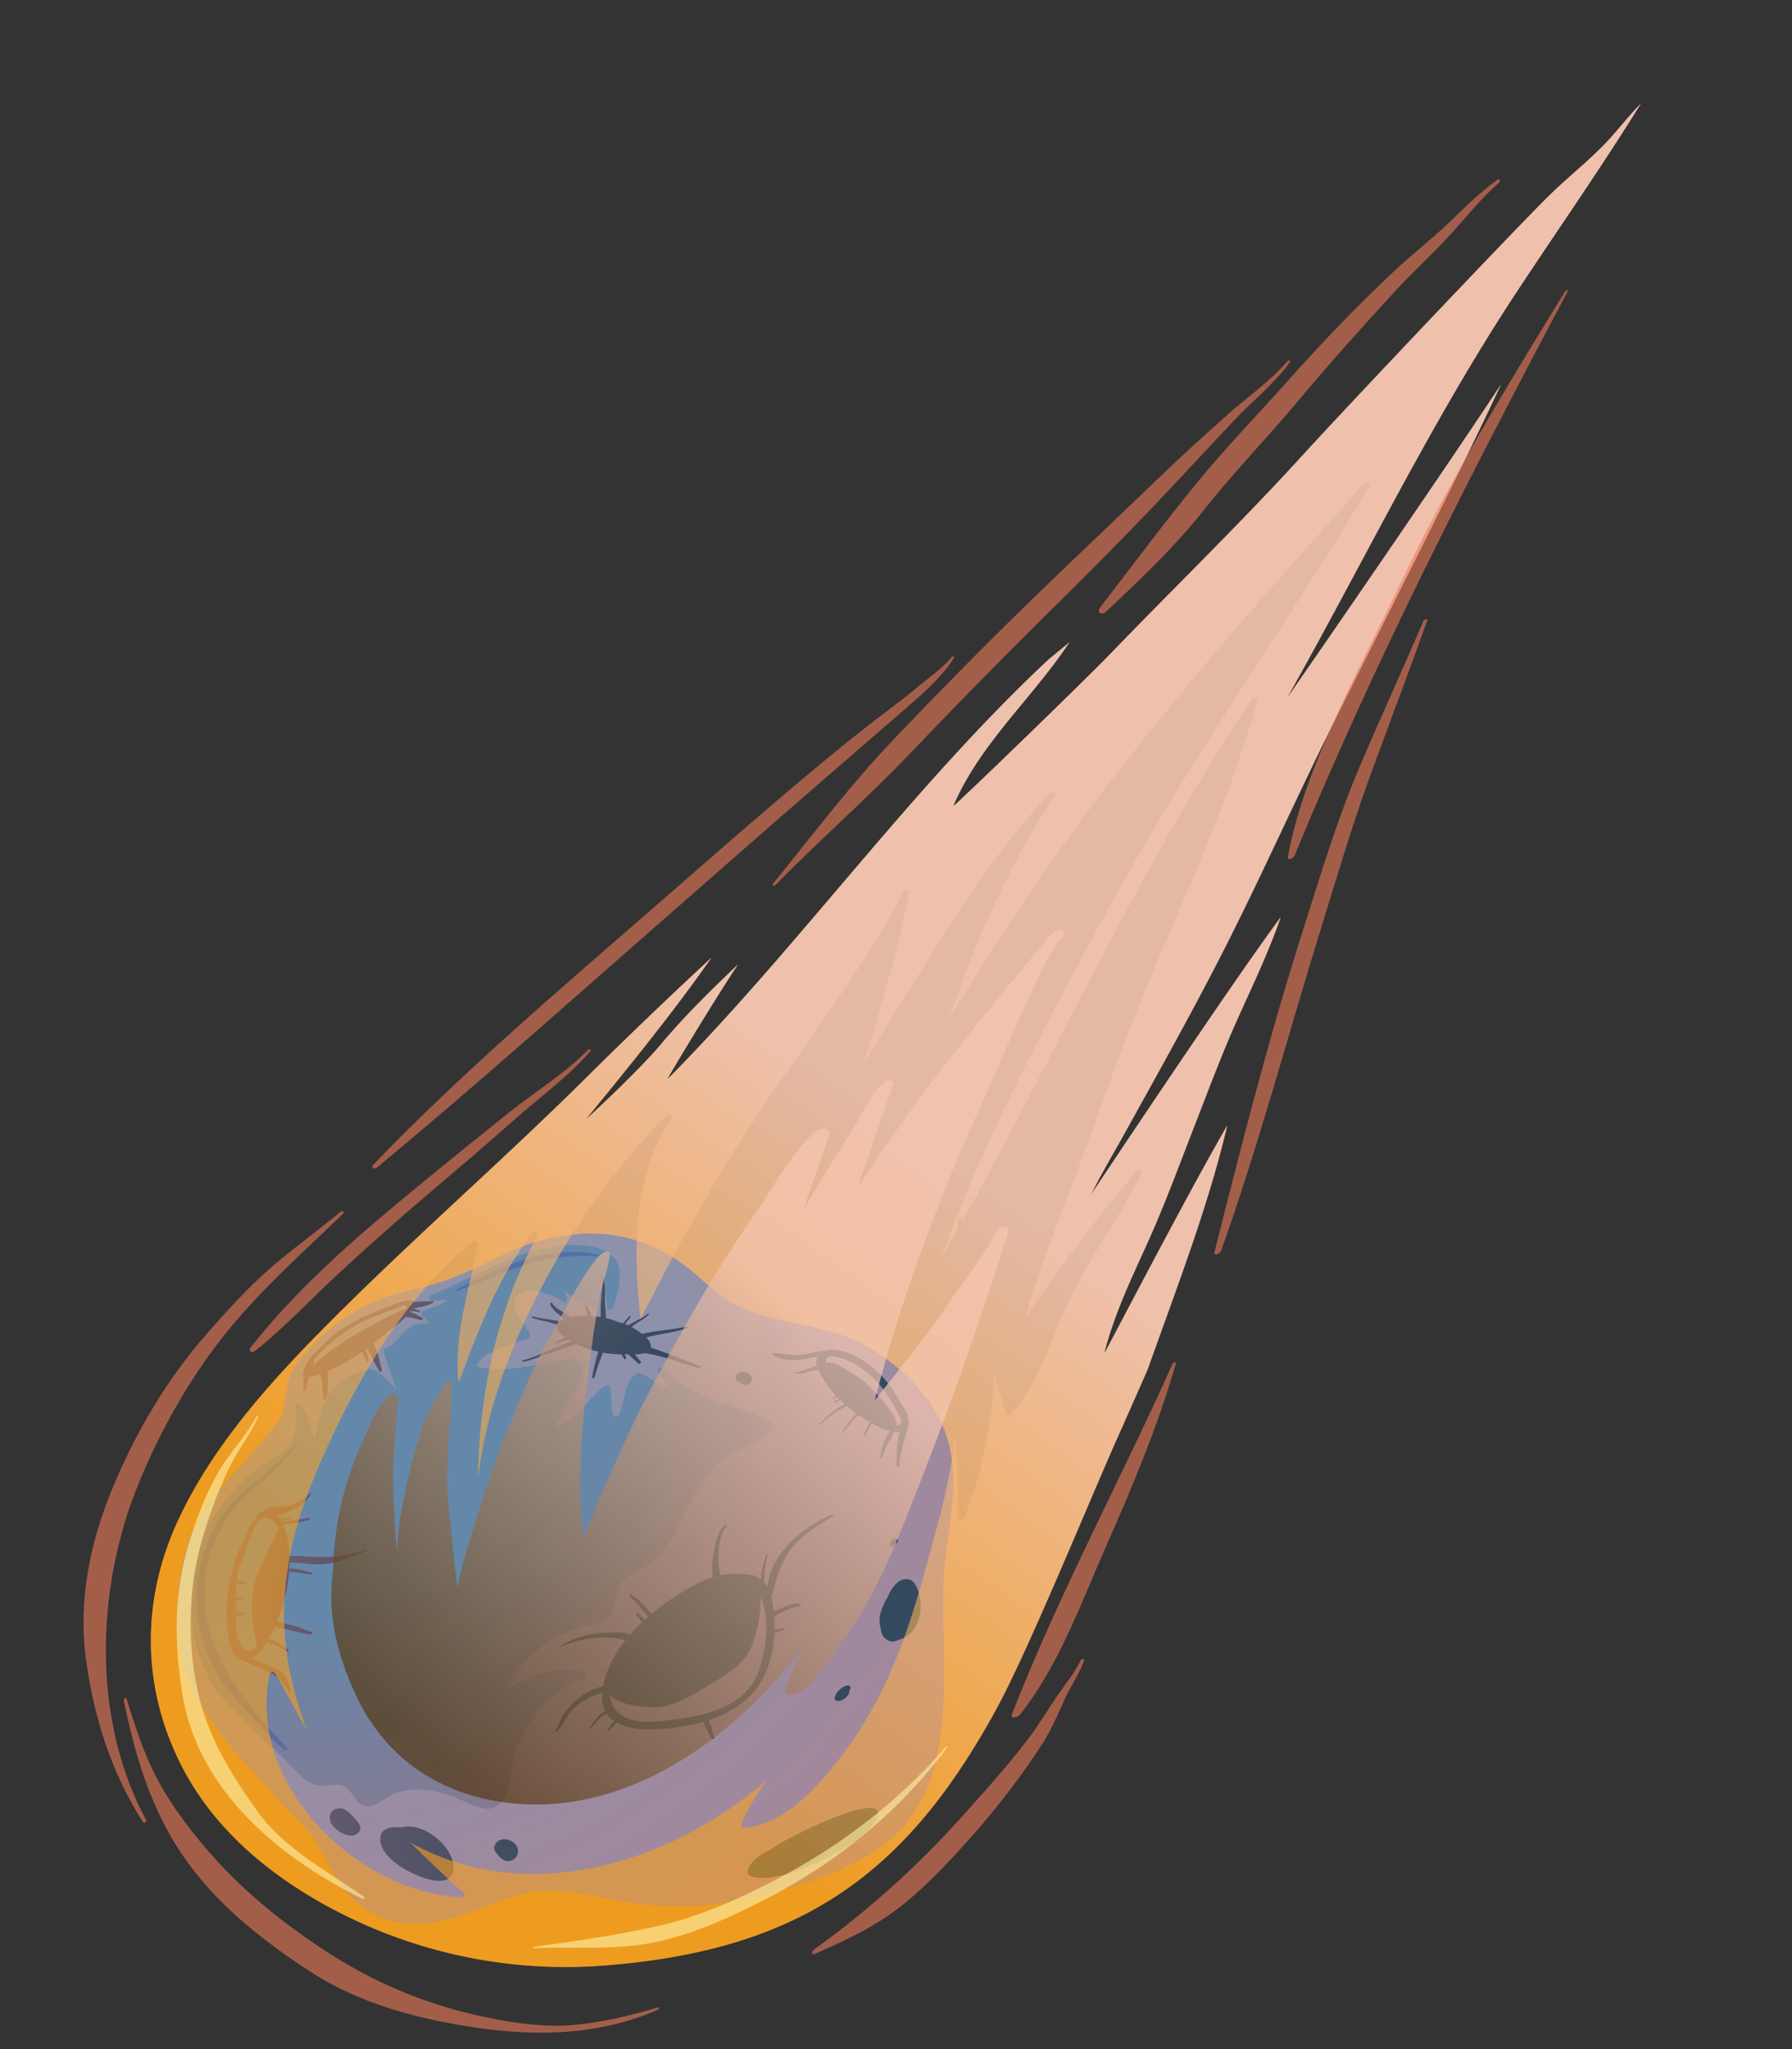 <svg xmlns="http://www.w3.org/2000/svg" xmlns:xlink="http://www.w3.org/1999/xlink" viewBox="0 0 1063.38 1215.3"><rect x="0" y="0" width="1063.38" height="1215.3" fill="#333333" stroke="none"/><defs><style>.cls-1{isolation:isolate;}.cls-2{opacity:0.9;}.cls-2,.cls-20{fill:url(#linear-gradient);}.cls-3{fill:url(#radial-gradient);}.cls-4{fill:#a998ab;mix-blend-mode:multiply;}.cls-20,.cls-22,.cls-23,.cls-4,.cls-5{opacity:0.6;}.cls-5{fill:#4b5da7;}.cls-21,.cls-5{mix-blend-mode:color-dodge;}.cls-6{fill:url(#radial-gradient-2);}.cls-7{fill:url(#radial-gradient-3);}.cls-8{fill:url(#radial-gradient-4);}.cls-9{fill:url(#radial-gradient-5);}.cls-10{fill:url(#radial-gradient-6);}.cls-11{fill:url(#radial-gradient-7);}.cls-12{fill:url(#radial-gradient-8);}.cls-13{fill:url(#radial-gradient-9);}.cls-14{fill:url(#radial-gradient-10);}.cls-15{fill:url(#radial-gradient-11);}.cls-16{fill:url(#radial-gradient-12);}.cls-17{fill:url(#radial-gradient-13);}.cls-18{fill:url(#radial-gradient-14);}.cls-19{fill:url(#radial-gradient-15);}.cls-21{opacity:0.7;fill:url(#linear-gradient-3);}.cls-22{fill:#fdf4aa;}.cls-23{fill:#ef7c5b;}</style><linearGradient id="linear-gradient" x1="736.83" y1="408.05" x2="303.6" y2="1012.07" gradientTransform="translate(12.24 -7.44) rotate(0.14)" gradientUnits="userSpaceOnUse"><stop offset="0.46" stop-color="#f7c7b1"/><stop offset="1" stop-color="#f6a01f"/></linearGradient><radialGradient id="radial-gradient" cx="452.43" cy="-19816.44" r="1604.05" gradientTransform="translate(21.36 6893.07) rotate(0.15) scale(0.31)" gradientUnits="userSpaceOnUse"><stop offset="0.41" stop-color="#6488aa"/><stop offset="0.91" stop-color="#a06e7f"/></radialGradient><radialGradient id="radial-gradient-2" cx="1796.15" cy="-19034.76" r="2113.75" gradientTransform="translate(21.36 6893.07) rotate(0.15) scale(0.31)" gradientUnits="userSpaceOnUse"><stop offset="0.41" stop-color="#33495d"/><stop offset="0.91" stop-color="#a06e7f"/></radialGradient><radialGradient id="radial-gradient-3" cx="1796.28" cy="-19034.77" r="2113.85" xlink:href="#radial-gradient-2"/><radialGradient id="radial-gradient-4" cx="1796.15" cy="-19034.82" r="2113.69" xlink:href="#radial-gradient-2"/><radialGradient id="radial-gradient-5" cx="1796.17" cy="-19034.84" r="2113.74" xlink:href="#radial-gradient-2"/><radialGradient id="radial-gradient-6" cx="1796.15" cy="-19034.79" r="2113.76" xlink:href="#radial-gradient-2"/><radialGradient id="radial-gradient-7" cx="1796.19" cy="-19034.86" r="2113.91" xlink:href="#radial-gradient-2"/><radialGradient id="radial-gradient-8" cx="1796.14" cy="-19034.77" r="2113.7" xlink:href="#radial-gradient-2"/><radialGradient id="radial-gradient-9" cx="1796.98" cy="-19034.77" r="2114.92" xlink:href="#radial-gradient-2"/><radialGradient id="radial-gradient-10" cx="1796.47" cy="-19034.74" r="2114.15" xlink:href="#radial-gradient-2"/><radialGradient id="radial-gradient-11" cx="1796.3" cy="-19034.79" r="2113.91" xlink:href="#radial-gradient-2"/><radialGradient id="radial-gradient-12" cx="1796.2" cy="-19034.83" r="2113.79" xlink:href="#radial-gradient-2"/><radialGradient id="radial-gradient-13" cx="1796.2" cy="-19034.83" r="2113.85" xlink:href="#radial-gradient-2"/><radialGradient id="radial-gradient-14" cx="1796.04" cy="-19034.83" r="2112.49" xlink:href="#radial-gradient-2"/><radialGradient id="radial-gradient-15" cx="1796.19" cy="-19034.71" r="2114.05" xlink:href="#radial-gradient-2"/><linearGradient id="linear-gradient-3" x1="658.58" y1="566.47" x2="239.94" y2="1039.27" gradientTransform="translate(12.24 -7.44) rotate(0.14)" gradientUnits="userSpaceOnUse"><stop offset="0.46" stop-color="#f7c7b1"/><stop offset="1" stop-color="#563812"/></linearGradient></defs><g class="cls-1"><g id="Capa_1" data-name="Capa 1"><path class="cls-2" d="M655.29,802.58c5.54-21.92,15.12-42.38,24.48-62.86,10.57-23.12,19.36-47.05,28.57-70.74,8.6-22.13,16.9-44.42,26.67-66.07,8.78-19.46,18-38.79,25-58.95-32.72,44.19-113.62,166.39-112.63,164.47,5.33-10.34,11-20.5,16.8-30.53,19.59-35.37,39.4-70.63,58-106.55,23.42-45.32,44.1-92,66.74-137.72C822.8,365.1,858.19,297.25,890.72,228c-41.4,62.55-128.1,187.86-127,186,44.94-79.71,84.75-162.43,135.07-239,24.81-37.73,51-75,74.87-113.51-6.33,6.34-11.8,13.4-17.82,20.11-11.07,12.33-24.92,22.91-36.76,34.6-20,19.72-117,121.93-145.62,153.31C736.54,310,697.09,348.19,659.07,387.6c-16.41,17-94,92-93.41,90.48,15.81-37.13,47-64,69-97.23-4,3.36-8.07,6.69-12.13,10-82.12,76.68-147.43,169.42-226.42,249.21-1.33,1.34,27.09-46,41.78-68-15.79,15-31.61,30.48-45.44,47-13.55,16.23-45.71,45.92-44.59,44.56C373.42,632.36,399,601,422.18,568q-38.32,35.44-75.48,72.32c-46.41,45.93-95.6,89-142,134.85-37.76,37.34-76.29,77.76-98.95,126.39C83,950.4,84,1003.77,109.85,1051.25c23.49,43.1,66.24,72.93,110.5,91.91a295.21,295.21,0,0,0,138.8,22.51c118-9.29,179.65-55.86,232.31-152.47,18.71-34.32,55-123.14,70.9-158.82q9.43-21.15,18.72-42.36c16.91-47.73,35.54-95.22,47.18-144.53C702.62,711.71,654.83,804.37,655.29,802.58Z"/><path class="cls-3" d="M559.81,940.34c.81-28.82,10.8-58.27,2.4-86.68-7.06-23.86-26.83-43-47.87-55.13-24.56-14.13-53.5-12.09-78.37-24.89-11.81-6.08-20.55-16.67-31.31-24.27A94.5,94.5,0,0,0,369,733.51c-22.34-4.69-47.34,0-67.79,9.48-11.92,5.51-23.47,11.65-35.83,16.15-12.21,4.44-25.23,6.29-37.5,10.64-20.15,7.14-37.72,20.86-50.9,37.51-6,7.59-7.22,17.79-8.55,27.05-.25,1.78-.6,3.53-1,5.25-13.08,19.63-31.62,34.79-45.19,54.5-16.12,23.43-18.7,52.9-15.88,80.43,2.89,28.21,22.24,53.07,41.13,73.06,10.32,10.92,19.5,22.7,30.45,33.06,10.37,9.82,15.67,23.6,23.31,35.43,14.71,22.78,38.93,29.1,64.43,22.34,13.23-3.5,25.69-9.38,38.69-13.58,17.56-5.67,34.89-3.21,52.51.59,30.47,6.58,59.33,7,89.82,0,24.85-5.68,51.5-14.18,73.05-28.1C571.19,1064.09,558.35,992,559.81,940.34Z"/><path class="cls-4" d="M559.81,940.34c.81-28.82,10.8-58.27,2.4-86.68-7.06-23.86-26.83-43-47.87-55.13-24.56-14.13-53.5-12.09-78.37-24.89-11.81-6.08-20.55-16.67-31.31-24.27A94.5,94.5,0,0,0,369,733.51c-22.34-4.69-47.34,0-67.79,9.48-11.92,5.51-23.47,11.65-35.83,16.15-12.21,4.44-25.23,6.29-37.5,10.64-20.15,7.14-37.72,20.86-50.9,37.51-6,7.59-7.22,17.79-8.55,27.05-.25,1.78-.6,3.53-1,5.25-13.08,19.63-31.62,34.79-45.19,54.5-16.12,23.43-18.7,52.9-15.88,80.43,2.89,28.21,22.24,53.07,41.13,73.06,10.32,10.92,19.5,22.7,30.45,33.06,10.37,9.82,15.67,23.6,23.31,35.43,14.71,22.78,38.93,29.1,64.43,22.34,13.23-3.5,25.69-9.38,38.69-13.58,17.56-5.67,34.89-3.21,52.51.59,30.47,6.58,59.33,7,89.82,0,24.85-5.68,51.5-14.18,73.05-28.1C571.19,1064.09,558.35,992,559.81,940.34ZM459,846.67c-3.86,6.38-11.19,9.28-17.74,12.13-9.73,4.23-17.38,9.3-23.38,18.38S407.23,896.32,402,905.93c-4,7.31-8.12,16.07-15.18,21-4.37,3-9.34,4.77-13.72,7.67-6.3,4.17-6.58,9.7-8.08,16.32-1.69,7.52-5.87,10.82-13.31,12.45-20.94,4.58-41.1,16.86-49.36,37.25,14-6.27,29-13.78,44.4-8.8a1.69,1.69,0,0,1,0,3.23c-18.74,5.87-36.89,27.82-41.65,46.63-2.07,8.21-2.55,32.08-16.21,31-8.12-.64-15.12-5.78-22.78-8.17-10.5-3.28-22-4.9-32.55-.52-5.21,2.18-10.54,8.08-16.45,7.18-7.72-1.16-8.06-13-17-12.69-6.51.21-12.46,2-18.14-2.4s-10.17-9.62-15.13-14.6c-12.66-12.72-27.6-24.62-38.29-39.09-14-18.86-17.2-44.77-13.94-67.49a106.46,106.46,0,0,1,4.62-19.43c5.25-15.22,15.55-28.16,27-39.27,6-5.83,13.48-9.65,20.31-14.36,10.34-7.12,8.88-16.4,8.77-27.65,0-1.36,1.92-2.35,2.87-1.18,4.94,6.13,6.53,13.57,8.37,21,2.6-13.85,5.71-30.1,19.09-36.59,3.75-1.81,11.86-6.77,16.11-5,5.49,2.25,9,7.37,13.24,11.42-2.28-7.44-5.26-14.65-7.3-22.18a1.71,1.71,0,0,1,1.18-2.06c7.3-2.6,10-11.85,17.42-13.86a28,28,0,0,1,8.69-.78,47.4,47.4,0,0,0-4.58-4.72,1.69,1.69,0,0,1,.75-2.8c4.76-1.83,10-3.28,14.32-6.16-3-.16-6,0-9,.09-2,0-2.07-2.62-.44-3.3,26.83-11.06,51.12-27.88,81-29.54,10.1-.56,23,.46,28.94,9.9,4.15,6.55.24,20.66-2.31,27.19-.54,1.37-2.92,1.79-3.23,0a132.33,132.33,0,0,1-1.56-15A67.67,67.67,0,0,1,354,775.25a1.69,1.69,0,0,1-2.3.59c-5.73-3.26-11.42-6.58-17-10q.81,1.93,1.65,3.87c.58,1.34-.78,3.41-2.3,2.29-5.78-4.26-21.39-10.39-27.24-3.1-5.33,6.65,5.36,16.5,7.79,22.51a1.66,1.66,0,0,1-.78,1.89c-10.16,5-25.37,6.25-31.36,16.83,11.11,3.81,24.77,1.28,35.88-.62,5.31-.92,10.62-1.87,15.9-2.91,2.59-.5,6.21-1.68,8.7-.22,6.46,3.81,1.31,14.64-1.41,19-4.06,6.56-8.39,12.75-11.54,19.45a9,9,0,0,0-.12,1.54c12.33-4.46,19.12-17.22,29.57-24.64a1.68,1.68,0,0,1,2.46,1c.86,2.79.82,5.8,1,8.68a42.9,42.9,0,0,0,.56,6.32c.69,3.28,3.59,2.56,4.57-.27,2.06-6,2.58-12.77,5.68-18.37,1.59-2.87,4.08-5.85,7.69-4.19,5.72,2.61,8.9,7.43,15.19,8.15-1.17-3.42-3.26-6.16-5.69-9a1.68,1.68,0,0,1,2.38-2.37c10.61,9.2,22.62,16.93,36.11,21.15,9.93,3.11,20.5,5.39,29.08,11.56A1.7,1.7,0,0,1,459,846.67Z"/><path class="cls-5" d="M176.13,857.09c-7.72,5.78-13.7,13.3-21.59,19.08a109.88,109.88,0,0,0-17.6,16.13c-12.23,13.9-18.22,30.9-19.86,49.1-1.77,19.46,3.62,38.37,13.93,54.71,5.71,9,13.06,16.45,20.31,24.17,5.73,6.09,10.76,13,17.8,17.63.52.35,1.67-.74,1.2-1.25-23.75-26-47.54-52.28-48.91-89.3-.74-19.94,6.08-38.25,18.35-53.74,5.32-6.71,12.21-12.18,18.77-17.62,6.73-5.58,11.46-12.81,18.05-18.38C177.11,857.17,176.66,856.7,176.13,857.09Z"/><path class="cls-6" d="M256.52,771.53c-1.67.59-7.12,0-10.92.78-1.21-2.55-7.28-.36-9.28.38-11.12,4.09-22,8.17-32.06,14.54a58.83,58.83,0,0,0-12.12,10.08c-5.75,4.88-11.92,11.3-12.13,17.44v0a16.07,16.07,0,0,0,.14,4.05c.23,1.91-.51,3.87-.09,5.82.19.85,1.51-.25,1.55-.77a24.48,24.48,0,0,1,1.46-5.54,5.75,5.75,0,0,0,.21-1.58,28,28,0,0,0,6.84-1.68c.08.59.2,1.2.35,1.87a50.66,50.66,0,0,1,.78,5.9c.19,1.82,1,4.73.49,6.55-.3,1.12,1.28.56,1.57-.06,1.24-2.65,1-6.21,1.27-9.07a24.72,24.72,0,0,0,0-5.37,9.58,9.58,0,0,1,0-1.61,106,106,0,0,0,19.91-11.45c.15.22.3.44.43.66,1,1.61,2,3.17,2.8,4.86.35.69,1.58-.22,1.36-.83a42.85,42.85,0,0,0-2-4.91c-.2-.38-.38-.8-.56-1.22l1.13-.81c.78,1.41,1.73,2.77,2.34,4,1.63,3.34,3.1,6.87,5.32,9.88.41.56,1.51-.45,1.34-1-1.14-3.69-1.69-7.47-3.06-11.1a50.58,50.58,0,0,0-2-4.78c1.46-1.1,2.91-2.21,4.33-3.3s2.51-2,3.74-3A119,119,0,0,0,240,781.87a4.26,4.26,0,0,0,.65-.79c1,.16,2,.16,2.82.31,2.15.4,4.24,1.11,6.36,1.64.58.15,1.7-1.09,1-1.42-2.23-1-5.23-3.08-8-3.49l.4-.4a6.84,6.84,0,0,0,.92-.08c1.54-.19,3.12.42,4.64.62.31,0,.94-.63.52-.76-1.36-.45-2.71-1.09-4.11-1.42,3.85-1,8.15-1.27,11.54-3.39C257.22,772.34,257.5,771.19,256.52,771.53ZM241,776.15c-.31,0-.73.39-.59.66-.89-1.68-31.72,15.75-33.81,17.2-6.78,4.7-14.78,9.67-20.58,15.8a20.15,20.15,0,0,1,.1-3c.07-.09.13-.16.19-.25a90.64,90.64,0,0,1,36-25.79c5-2,10-3.82,15.06-5.68C241.49,773.58,242.07,774.41,241,776.15Z"/><path class="cls-7" d="M268.8,1104.67c-2.57-12-18.67-24.06-30.74-20.89l-.18.08c-5.91-.62-11.73.38-12.21,5.94-1.06,12.11,18.43,21.93,27.85,24.59C262.63,1117,271.12,1115.45,268.8,1104.67Z"/><path class="cls-8" d="M494.16,898.16C476.69,905.25,457.41,921,455.42,941a15.07,15.07,0,0,0-2-2.67c.24-5.3.53-10.55,2.09-15.79.19-.66-.77-.24-.91.14a55.35,55.35,0,0,0-3.21,13.87c-3.51-2.51-8-3.22-13.05-3a38.29,38.29,0,0,0-10.78.72,42.22,42.22,0,0,1-1.31-10c0-5.19,1.07-15.13,4.8-19.27.56-.62-.21-1-.72-.53-5,4.06-6.23,12.71-7.15,18.67a45.12,45.12,0,0,0-.15,12.3A78.19,78.19,0,0,0,406.86,943a149.31,149.31,0,0,0-20,13.94c-.37-.38-.78-.73-1.15-1.12-1.18-1.26-2.38-2.47-3.51-3.79a23.7,23.7,0,0,0-3.7-3.52,35.23,35.23,0,0,1-3.72-2.65c-.45-.46-1.52.48-1.12,1a26.54,26.54,0,0,0,2.69,2.5,43,43,0,0,1,3.92,4.38c1.16,1.51,2.36,3,3.56,4.44.24.3.45.57.66.8-.63.56-1.23,1.16-1.85,1.73a15.49,15.49,0,0,1-1.18-1.1,23.79,23.79,0,0,0-3.22-3.05c-.38-.27-1.27.58-.89.92a25.49,25.49,0,0,1,2.93,3.62,11.16,11.16,0,0,0,.84,1c-2.46,2.32-4.85,4.72-7.09,7.27-4.47-1.67-10.71-1.22-14.54-1.06-10.07.42-18,3-26.84,7.54-.38.19-.49.94.08.71,9.61-3.78,18-5.63,28.43-5.29a39.62,39.62,0,0,1,9.93,1.61c-.14.18-.29.35-.44.53-5.9,7.49-11,16.94-12.69,26.64a36.55,36.55,0,0,0-14.27,6.82,56.52,56.52,0,0,0-9,9.43c-2.09,2.75-3,7.91-5.4,10.15-.25.23-.3.78.19.59,3.56-1.45,6.34-8.57,8.69-11.28,5.48-6.3,11.94-9.5,19.3-12a38.43,38.43,0,0,0-.11,4,16.31,16.31,0,0,0,1.75,7,12.12,12.12,0,0,0-3.82,2.83c-1.91,2-3.33,4.44-5.19,6.5-.62.69.24,1.16.82.61,1.44-1.38,2.69-2.94,4-4.44a21.47,21.47,0,0,1,2.5-2.36,13.84,13.84,0,0,1,2.74-1.39,16.78,16.78,0,0,0,4.64,4.4,7.16,7.16,0,0,0-2.77,3,9.24,9.24,0,0,1-.91,1.47c-.2.28-.61.62-.39,1l0,0c.06.12.27.13.38.11.83-.17,1.4-1.13,1.86-1.77a22.05,22.05,0,0,1,3.07-3c5,2.81,11.47,3.87,17.18,3.9a123.56,123.56,0,0,0,34.23-4.43,12.43,12.43,0,0,0,1.69,4.23c1.11,2,1.79,4.22,3.42,5.9.44.45,1.58-.42,1.3-1a20.23,20.23,0,0,1-1.67-6,35.66,35.66,0,0,0-1.11-3.41c-.09-.27-.15-.54-.22-.8,14.45-4.84,27.14-13.37,33.3-27.55a68.42,68.42,0,0,0,5.42-23.92,13.72,13.72,0,0,1,1.94-.91c1-.34,2-.52,3-.79.54-.15,1.36-1.39.38-1.25-1.85.27-3.7.36-5.26,1.22.07-2.66,0-5.33-.17-8h0a16.55,16.55,0,0,1,5.59-3.13c1.35-.53,2.65-1.2,4-1.8.69-.31,1.39-.59,2.1-.83-.54.2,4.72-1.51,2.16-.23-.14.08-.18.36,0,.27a10.24,10.24,0,0,0,1.91-.94c.16-.09.38-.39.16-.53-3.28-2-8.92,1-12.08,2.22a28.38,28.38,0,0,0-4.12,2c-.26-2.43-.63-4.85-1.1-7.23-.11-.58-.25-1.11-.38-1.64,3-9.76,4.85-19,11.06-27.54,6.71-9.21,16.16-14.28,25.42-20.35C494.81,898.94,495.09,897.79,494.16,898.16Zm-43.61,91.77c-8.23,25.53-39.39,29.16-62.38,31.14-12.16,1-24.88-2.59-26.42-15.93.17.15.37.28.56.42,4.94,5.8,18.67,6.59,24.74,6.92,10.67.58,21.13-5.63,30-10.89,8.48-5.05,20.85-11.77,26.34-20.27,3.63-5.66,5.05-11.77,6.55-18.27,1.16-5,.91-10.76,1.7-15.91.61,1.71,1.08,3.38,1.45,4.8C456.35,964.44,454.44,977.86,450.55,989.93Z"/><path class="cls-9" d="M539.22,843.27c.18-4.87-4.62-11.1-6.62-14.55-6-10.25-14.49-19.23-25.12-24.61-4.18-2.12-12.43-5-17.65-3-4-.08-8.6,1.66-12.38,2.16-6.16.82-12.62-.38-18.78-.82-.23,0-.9.47-.58.72,6.88,5.42,18.16,3.68,27.08,1.17a7,7,0,0,0-.44,5.65c-4.24,1.1-8.4,3.39-12.64,3.93-.31,0-.89.83-.36.83,4.63.05,9.2-1.49,13.75-2.57a53,53,0,0,0,5.58,9.33,58.61,58.61,0,0,0,5.08,6.3c-.34.29-.67.6-1,.88a2.54,2.54,0,0,1-.54.36s-.5.27-.24.15c-.18.08-.39.27-.34.49.15.63,1.56-.21,2.85-1.15l1,1a14.24,14.24,0,0,1-2.44,1.52c-.56.25-.9,1.44,0,1.06a20.44,20.44,0,0,0,3.2-1.83c.81.8,1.63,1.59,2.48,2.36-1.91,1.11-3.75,2.37-5.53,3.53a47.57,47.57,0,0,0-4.8,3.82c-1.39,1.21-2.9,3.47-4.56,4.32-.16.08-.49.59-.11.6.74,0,.83-.18,1.42-.73,2-1.84,4.2-3.52,6.34-5.24,2.62-2.11,5.71-3.5,8.67-5.07,1.8,1.54,3.67,3,5.61,4.42l-.8.85a87.09,87.09,0,0,0-7.34,9.74c-.41.6.31.77.67.31,2.17-2.81,4.37-5.6,6.8-8.19.63-.66,1.27-1.25,1.93-1.82,2.22,1.55,4.51,3,6.8,4.3-1.54,2.46-2.5,5.5-3.83,7.88-.4.73.63.52.91.09,1.06-1.64,2-3.37,2.91-5.09a24.73,24.73,0,0,1,1.37-2.12c1.32.73,2.64,1.43,4,2.07a35.58,35.58,0,0,0,6.79,2.54c-3.59,3.84-5.25,10.32-6,15.33-.12.76,1.13.07,1.25-.35a48.69,48.69,0,0,1,3.57-8.34c1.05-2,2.64-4.07,3.18-6.26a11.52,11.52,0,0,0,3.71,0c-2.21,6.52-2.19,14.54-1.86,20.73,0,.86,1.29,0,1.34-.52.73-9,3.77-16.86,5.81-25.48A1.2,1.2,0,0,0,539.22,843.27Zm-7.35,2a6.8,6.8,0,0,1,.26-1,.63.63,0,0,0-.25-.77.8.8,0,0,0-.24-.07c.38-5.19-16.43-22.12-18.1-23.48-2.67-2.17-19.29-14.21-23.53-11.6-.08-2.56,1.18-4.42,5.76-3.6,6.89,1.23,12.77,4.51,18.2,8.79,8.68,6.83,15.33,17,20,26.89C535.84,844.36,534.41,845.45,531.87,845.31Z"/><path class="cls-10" d="M415.65,810.28c-9.92-3.7-19.56-7.8-29.55-11.06.51-2-.76-4.09-2.66-6,.62-.18,1.21-.35,1.72-.47,7.59-1.74,15.4-2.64,22.81-5.09.48-.16,1-1.36.2-1.15-6.48,1.65-13.26,2.17-19.86,3.2-2.48.38-4.94.86-7.4,1.32a64.07,64.07,0,0,0-6.11-4c.95-.69,1.83-1.48,2.43-1.88,2.57-1.72,5.38-3.15,7.59-5.36.5-.5.06-1-.49-.55-3.35,2.89-7.74,4.3-11.41,6.77a20.2,20.2,0,0,0-2.05-.79l.41-.55c.93-1.13,1.92-2.23,2.8-3.41.6-.8-.4-1-.89-.41-1.1,1.36-2.33,2.62-3.47,4-.88-.26-1.78-.5-2.69-.68a39.78,39.78,0,0,0-7.44-2.4c.1-2.71-.41-5.63-.54-8-.29-5.44.46-11.17-1-16.47-.15-.54-1.05.16-1,.6.84,4.85-.1,10-.46,14.87-.2,2.77-.1,5.58-.21,8.37-1.82-.3-3.66-.5-5.48-.62-.41-2.13-1.89-4.16-2.67-6.14-.26-.66-1.42.2-1.25.76.33,1.11.75,2.17,1.17,3.24.25.66.46,1.35.67,2a45,45,0,0,0-10.41.71c-.71-.52-1.41-1.05-2.13-1.55-2.72-1.92-7.12-3.62-8.62-6.81-.3-.64-1.42.21-1.24.77,1,3,4.59,5.62,7,7.56a17.46,17.46,0,0,1,1.29,1.19,11.5,11.5,0,0,0-2.59,1.51c-1.66-.47-3.46-.67-5.11-1-3.63-.7-7.26-1-10.85-2-.36-.1-1,.59-.61.74a59.56,59.56,0,0,0,8.32,2.19c2.23.45,4.53,1.36,6.83,1.8-1.1,2.59,1.46,5.45,4.79,7.88-.41.15-.83.3-1.23.48-1.54.67-3.39,1.18-4.53,2.49-.44.5,0,.89.54.62a31.91,31.91,0,0,1,7.07-2.35q.72.47,1.47.9c-3,1.21-5.91,2.53-8.85,3.63-6.15,2.3-13.07,6.18-19.48,7.49-.48.1-1.11,1.14-.31,1,4.94-.59,10-3.13,14.71-4.65,5.67-1.81,11.37-3.68,16.91-5.91.7.35,1.36.66,1.94.91a60.47,60.47,0,0,0,11.3,3.62c-.43,1.29-.77,2.61-1.11,3.94A102.79,102.79,0,0,0,351.39,817c-.13.93,1.45.16,1.58-.44,1.07-4.95,3.09-9.58,4.74-14.32a68.83,68.83,0,0,0,10.9,1c.56.95,1.29,1.83,1.84,2.74.28.46,1.28-.36,1.09-.8-.29-.66-.57-1.3-.86-1.94h2.19c.47.45,1,.86,1.38,1.27q2.25,2.19,4.62,4.24c.58.51,1.88-.6,1.37-1.2q-1.8-2.1-3.51-4.28a20,20,0,0,0,6-.84c3.8.85,7.64,1.59,11.34,2.62,7,2,13.79,4.61,20.82,6.38C415.36,811.52,416.24,810.5,415.65,810.28Z"/><path class="cls-11" d="M496.48,1077.34c-6.69,2.56-13.26,5.52-19.68,8.69s-13.8,6.69-20,11.16c-5.08,2.21-10.12,6-12.46,10.25-3.89,7.12,7.89,6.55,11.91,6.11,12.91-1.42,25.85-7.08,37.15-13.14,8.51-4.56,21.42-12.23,26.31-20.82C527.65,1065.59,500.6,1075.76,496.48,1077.34Z"/><path class="cls-12" d="M217,919.28c-8.34,2.2-18.69,4.54-27.32,4.24-6.06-.21-11.71-.84-17.74-.65a49.54,49.54,0,0,0-4.06-18.39,43.65,43.65,0,0,1,6.94-1.12,81.2,81.2,0,0,0,8.54-2c.57-.14,1.34-1.41.38-1.25-3.1.5-6.2,1.17-9.32,1.5-2.51.26-5,.22-7.2,1.54-.15-.3-.3-.58-.45-.89.73-.1,1.45-.17,2.18-.34a12.26,12.26,0,0,0,3.3-1.27c.68-.39.58-1.4-.3-.94a9.65,9.65,0,0,1-4.49,1,5.31,5.31,0,0,0-1.46.18,13.33,13.33,0,0,0-1.64-2.14,11.06,11.06,0,0,0,1.82-.12c2.91-.47,5.62-2.45,8.22-3.68,4-1.89,8.42-5,10.17-9.14.22-.54-.6-.33-.79-.08-3.15,4.35-13.33,8.43-18.58,8-3.22-.28-5.73.21-7.78,2.11a7.08,7.08,0,0,0-4.34,2.49,37.12,37.12,0,0,0-7.43,13.2c-9.78,17.09-13.33,41.86-10,59.32.83,4.4,3.07,13.84,9,14,2.31,1.59,6.06,2.74,7.1,3.17a103.25,103.25,0,0,1,10,4.86c4.78,2.59,6.48,6.49,9.85,10.34.37.43,1.22-.35,1.08-.8a37.39,37.39,0,0,0-3.84-9c-1.44-2.37-5.86-4-8.18-5.11a86.86,86.86,0,0,0-10.36-4.17c-.2-.07-.66-.18-1.23-.32,3.85-1.79,6.87-5.72,9.26-9.78,1.36.44,2.73.84,4,1.29,3,1,5.28,2.82,8,4.27.52.28,1.52-.75.92-1.13-2.64-1.69-4.62-3.57-7.56-4.87-1.38-.62-2.77-1.23-4.18-1.81,1-1.85,1.86-3.64,2.62-5.19.28-.58.56-1.18.84-1.78q2.61.6,5.22,1.15c5.26,1.12,10.74,2.8,16,3.42.68.08,1.78-1.25.81-1.47-2.75-.61-5.31-2.11-8-3-2.37-.77-4.85-1.24-7.26-1.86-1.59-.41-3.44-1.16-5.3-1.68a103.44,103.44,0,0,0,5.5-17.82c.32-.26.9-.91.35-1.08a.51.51,0,0,1-.13-.09,92.69,92.69,0,0,0,1.41-10c1.46.05,2.93.08,4.39.23,2.81.3,5.56,1.07,8.38,1.15.54,0,1.48-1.12.66-1.21-2.71-.31-5.31-1.33-8-1.83a27.43,27.43,0,0,0-5.25-.43c.07-1.25.12-2.49.14-3.72,1,.15,2.14.13,3.64.23,4.79.34,9.7,1.07,14.5,1,8.39-.15,19-4.47,26.69-7.55C217.21,920.21,217.77,919.06,217,919.28Zm-51.83-12.41c-5.1,11.46-11.64,21.6-14.47,34-2.51,11-.74,24.44,1.83,35.34-3.51,3.49-7.48,4.6-10.42-2.06-2.07-4.69-2.3-10.2-2.33-15.41a.72.72,0,0,0,.46-.23l0,0a14.54,14.54,0,0,0,3.81-.43,1.69,1.69,0,0,0,1.24-1.09.52.52,0,0,0-.27-.69l0,0c-1.64-.46-3.7,0-5.18-1.08,0,0-.09,0-.12-.05,0-1.82,0-3.73.1-5.66a18.11,18.11,0,0,0,3.7-1.26c.73-.32,1.26-1.79,0-1.39a11.79,11.79,0,0,1-3.66.73,125.9,125.9,0,0,1,2.25-18.83c0,.36.72,0,.79-.28a171,171,0,0,1,8-22.15c4.52-10.49,10.89-5.86,14.62.13A1.3,1.3,0,0,0,165.14,906.87Z"/><path class="cls-13" d="M145.79,938.26c-.67,0-1.33,0-2,0a3.86,3.86,0,0,1-1.79-.74c-.44-.22-1,.32-1.13.7-.68,2.13,3.3,1.42,4.34,1.36C145.77,939.59,146.63,938.27,145.79,938.26Z"/><path class="cls-14" d="M307.39,1097.47h0c-.4-5.75-9.6-9.43-13.3-4a4.14,4.14,0,0,0,.77,5.77,10.21,10.21,0,0,0,4.66,4.17,5.8,5.8,0,0,0,7.56-3.62,6.05,6.05,0,0,0,.3-1.64C307.59,1097.91,307.7,1097.6,307.39,1097.47Z"/><path class="cls-15" d="M210.73,1078.76c-3.12-3.26-6.1-7.43-11.18-6a5.08,5.08,0,0,0-3.55,6.63,2.88,2.88,0,0,0,.37,1.9c2.56,4.34,11.17,10,15.87,6.11C215.53,1084.7,213,1081.11,210.73,1078.76Z"/><path class="cls-16" d="M503.09,999.58c-1.88.13-3.7,1.47-5,2.73a8.29,8.29,0,0,0-2.86,5,1.27,1.27,0,0,0,.73,1.28,5.55,5.55,0,0,0,4.74-.85c1.24-.78,3.53-2.88,3.21-4.63a9,9,0,0,0,.71-1.82C504.88,1000.13,504.22,999.5,503.09,999.58Z"/><path class="cls-17" d="M542.92,939.44c-2.43-4-7.6-3.41-10.69-.6a22.82,22.82,0,0,0-5.5,8.47c-2.64,4.08-4.4,8.94-4.7,11.75a18.76,18.76,0,0,0,.7,7.33c.06.39.1.79.18,1.18.87,4.57,6,7.73,10.15,5a14.65,14.65,0,0,0,8.51-5.37C547.6,959.91,547.7,947.23,542.92,939.44Z"/><path class="cls-18" d="M532.76,913a1.7,1.7,0,0,0-1.94-.5,2.84,2.84,0,0,0-2.35,2.65,6.85,6.85,0,0,0-.26,1.26c-.1.65.59.93,1.12.84a2.69,2.69,0,0,0,1.78-1.32c.06-.09.1-.19.16-.28a3.74,3.74,0,0,0,.44-.23C532.44,914.94,533.36,913.86,532.76,913Z"/><path class="cls-19" d="M445.37,815.59a5.49,5.49,0,0,0-7.75-.53c-.33,0-.88.47-.8.83l0,.12a1.93,1.93,0,0,0,.56,2.87,6.13,6.13,0,0,0,1.31.59,5.49,5.49,0,0,0,4,1.82A3.45,3.45,0,0,0,445.37,815.59Z"/><path class="cls-5" d="M356.37,744.43c-29.46-7.07-59.83,6.48-85.51,20.27-.54.28-.72,1.3.13,1,13.43-4.41,26.23-10.67,39.76-15.05,15.07-4.86,29.44-6.78,45.1-5.3C356.28,745.41,357,744.58,356.37,744.43Z"/><path class="cls-20" d="M973.63,61.5c-6.33,6.34-11.8,13.4-17.82,20.11-11.07,12.33-24.92,22.91-36.76,34.6-20,19.72-117,121.93-145.62,153.31C736.54,310,697.09,348.19,659.07,387.6c-16.41,17-94,92-93.41,90.48,15.81-37.13,47-64,69-97.23-4,3.36-8.07,6.69-12.13,10-82.12,76.68-147.43,169.42-226.42,249.21-1.33,1.34,27.09-46,41.78-68-15.79,15-31.61,30.48-45.44,47-13.55,16.23-45.71,45.92-44.59,44.56C373.42,632.36,399,601,422.18,568q-38.32,35.44-75.48,72.32c-46.41,45.93-95.6,89-142,134.85-37.76,37.34-76.29,77.76-98.95,126.39C83,950.4,84,1003.77,109.85,1051.25c23.49,43.1,66.24,72.93,110.5,91.91a295.21,295.21,0,0,0,138.8,22.51c118-9.29,179.65-55.86,232.31-152.47,18.71-34.32,55-123.14,70.9-158.82q9.43-21.15,18.72-42.36c16.91-47.73,35.54-95.22,47.18-144.53-25.64,44.22-73.43,136.88-73,135.09,5.54-21.92,15.12-42.38,24.48-62.86,10.57-23.12,19.36-47.05,28.57-70.74,8.6-22.13,16.9-44.42,26.67-66.07,8.78-19.46,18-38.79,25-58.95-32.72,44.19-113.62,166.39-112.63,164.47,5.33-10.34,11-20.5,16.8-30.53,19.59-35.37,39.4-70.63,58-106.55,23.42-45.32,44.1-92,66.74-137.72C822.8,365.1,858.19,297.25,890.72,228c-41.4,62.55-128.1,187.86-127,186,44.94-79.71,84.75-162.43,135.07-239C923.57,137.28,949.78,100.05,973.63,61.5Zm-160.94,227C761.61,373,704.3,453.36,657.07,540.17c-36.34,66.79-73,134.66-98.84,206.41q5.26-9.08,10.43-18.19c-.23-1.51-.47-3-.69-4.51-.3-2.12,2.94-3,3.24-.89,0,.24.07.47.1.7,57.6-102.74,105.56-211,171.52-308.93a1.68,1.68,0,0,1,3.06,1.3C728,480.75,698,541,673.17,603.09c-12.5,31.31-23.21,63.29-35.26,94.76-10.61,27.7-21.19,55.44-29.64,83.89,20.79-30.12,42.51-59.61,66.43-87.35,1.3-1.51,3.45.42,2.63,2-14.07,27.54-33.12,52.47-45.61,80.81-9.27,21-16.37,44.66-32.08,62a1.7,1.7,0,0,1-2.8-.75c-2.22-7.81-4.51-15.6-6.8-23.4-1.35,29.82-7.36,59.49-18.24,85.82-.68,1.67-3.29,1.57-3.29-.45,0-16.24-.37-32.46-1.62-48.62a380.53,380.53,0,0,1-10.72,53.2c-7.6,28.42-15.11,57.11-26.7,84.23a241.94,241.94,0,0,1-36.94,60.89c-13,15.47-29.67,32-50.89,33.91A1.69,1.69,0,0,1,440,1082c3.53-9.66,9.27-17.86,14.93-26.21-57.95,50.35-143.39,75.44-211.65,36.82,10.33,10.23,20.81,20.3,31.76,29.89a1.69,1.69,0,0,1-1.2,2.86c-62.45-3.16-127.85-67.56-113.76-132.58a1.69,1.69,0,0,1,3.07-.39c6.78,11.1,12.51,22.83,19.12,34-9-23.55-14.4-48.45-13.66-73.78.87-29.71,9.36-57.38,21.19-84.45,21-48.14,49.57-98.64,91.12-132a1.69,1.69,0,0,1,2.8,1.63C278.45,765,269,792.23,272.19,820.19c11.62-31.07,23.11-62.57,43.9-88.84a0,0,0,0,1,0,0h0l.26-.33c1.22-1.54,3.53.43,2.63,2-24.12,43.27-34.75,94.22-35.36,144,4.16-35.43,16.22-70.06,31.84-101.88,20.49-41.77,47.31-80.8,80.21-113.78,1.33-1.33,3.69.42,2.63,2-22.77,34.91-22.78,77.73-18.17,119,4.69-9.27,9.46-18.46,14.24-27.54,20.94-39.78,43.73-78.1,69.56-114.91,25.41-36.22,51.77-72,72.4-111.21.93-1.77,3.43-.48,3.07,1.3-7,34.34-16.59,68.09-27.27,101.46-.08.27-.18.55-.26.83q8.94-15.09,18.23-30c28.54-45.59,56.07-92.64,93.08-132,1.3-1.38,3.7.45,2.63,2-27.44,40.71-46.75,85.65-62.63,132q22.9-37.53,47.51-74c59.17-87.28,128.75-165.86,199.36-243.92C811.36,285.07,813.67,286.92,812.69,288.54Z"/><path class="cls-21" d="M624.34,553.49c-40.18,47.77-81.09,97.57-115.52,151,7-20.3,14.24-40.5,21-60.88,1.32-4-3.83-3.19-5.63-1.54-5.56,5.14-8.84,11.62-12.61,18.09-5.72,9.8-11.76,19.43-17.8,29-5.86,9.31-11.45,18.76-16.86,28.32,4.42-14.89,10.72-29.24,14.89-44.08,1.61-5.75-5.36-4.63-8.08-2.2-9.66,8.64-16.81,19.42-23.67,30.3-8.6,13.66-18,26.77-26.73,40.35-17.31,26.9-33.2,55.29-48,83.65-14.63,28-27.19,57.14-39,86.45l-.12.31c-.19-1.69-.39-3.38-.55-5.07-1.86-18.91-1.55-38-.23-56.9,1.28-18.42,3.92-36.77,6.22-55.09,1.19-9.46,2.83-18.86,4.82-28.18,1.61-7.58,4.5-14.91,5.34-22.62.44-3.93-5.12-1-6.18.23-11.56,13.43-19.47,31-28.24,46.31-10.55,18.41-18.47,38.15-26.49,57.74-8.5,20.77-15.2,42.26-21.85,63.68a275.69,275.69,0,0,0-7.69,29.34c-.22-2.24-.42-4.42-.68-6.46-1.67-13.07-2.76-26.19-4.25-39.28-2.84-25,1.18-49.51,1.71-74.41,0-2.9-3.94-1.1-4.83.17-10.55,15.2-15.74,32.65-20.07,50.44-2.33,9.61-4.34,19.35-5.92,29.12-1,6.24-1.41,12.68-1.89,19.09-.1-1.8-.19-3.56-.33-5.21-.89-10.17-1.14-20.29-1.68-30.47-1-18.71,1.8-37,2.87-55.48.22-3.83-4.88-2.14-6.43-.69-6.64,6.15-8.53,13.65-12.46,21.62a189.92,189.92,0,0,0-19.65,79.36c-.45,3.85-.83,7.72-1,11.63-1.21,21.92,4.63,42.25,13.44,62.07,15.83,35.62,45.07,58,83.33,64.86,72.06,12.86,139.06-33.22,182.19-90.13-3.41,7.92-6.67,15.94-9.62,24-.49,1.35.16,3.24,1.83,3.23,7.35,0,12.18-4.79,16.46-10.37,7.09-9.24,13.88-19,20.47-28.58,14.73-21.53,24.65-45.38,34.26-69.5,21.82-54.78,41.88-110.1,59.25-166.48,1.55-5-5.68-2.28-7,.27-8.22,15.53-20,29.76-29.86,44.37C550.3,791.31,538,806.74,525.6,822.28l-6.52,8.18q5.5-21,11.92-41.81c8.54-27.54,18.39-54.7,29-81.51,10.52-26.63,22.81-52.6,34.24-78.85,5.64-13,11.13-25.94,17.34-38.65,5.44-11.11,10.34-24.11,18.67-33.4C634.52,551.15,627.71,549.74,624.34,553.49Z"/><path class="cls-22" d="M216,1125c-21.87-15.3-47.39-28.65-63.33-50.85-15.4-21.47-29-43.53-34.95-69.54-6.7-29.2-6.06-62.13,2.06-90.92a272.34,272.34,0,0,1,16-42.72c5.07-10.69,12.94-20.17,17.52-31,.28-.68-.82-.33-1,0-6.34,11.79-16.28,21.85-23,33.62-7.4,12.91-12.62,27.15-17.07,41.29-9.3,29.48-8.91,61.53-3.65,91.74,9.76,56,57.9,95.8,106.56,119.47C215.61,1126.4,216.59,1125.41,216,1125Z"/><path class="cls-22" d="M561.09,1036.16c-30.05,34.9-67.68,62.5-108.82,82.83-20,9.91-41.09,18.79-63,23.58-24,5.25-47.84,8.73-72.16,12-.34,0-.92.9-.38.88,22.93-.9,47,1.15,69.59-3.09,23.34-4.39,45.88-14.74,66.92-25.42,42.13-21.4,80.43-52.29,108.67-90.36C562.52,1035.78,561.57,1035.6,561.09,1036.16Z"/><path class="cls-23" d="M202.06,718.69c-13.92,11.58-28.66,22.13-42.3,34-13.29,11.61-25.38,25.12-37,38.33-23.1,26.18-41.66,57.51-55.17,89.65C53.69,913.65,46.29,948.09,51,983.78c4.44,34,15.24,68.27,34.05,97.07.47.72,2.13-.6,1.75-1.29-32.17-59.22-30-136.33-5.3-197.85,12.26-30.56,29.1-60.91,49.27-86.91,21.61-27.85,47.3-50.42,72.57-74.71C204.61,718.83,203.47,717.51,202.06,718.69Z"/><path class="cls-23" d="M390.36,1190.6c-16.48,4.87-32.59,8.77-49.74,10.35-17.9,1.64-36.18-1.2-53.66-4.86a271.22,271.22,0,0,1-92.21-38c-27.45-17.74-53-38.39-74-63.56-10.36-12.41-19.74-25-27.38-39.33-8.11-15.15-13.15-31.53-18.33-47.84-.28-.89-1.78.27-1.62,1,7,34.12,16.65,66.39,37.14,95.09,19.39,27.19,46.71,48.59,74.59,66.51,29.18,18.76,64.25,27.84,98.21,32.7,36.16,5.18,73,4.32,107-10.74C391,1191.63,391.55,1190.25,390.36,1190.6Z"/><path class="cls-23" d="M641.13,984.9c-4,8.22-9.92,15.16-15,22.72-5.71,8.58-11,17.31-17.33,25.46-12.38,15.9-25.7,30.8-39.23,45.71a544.65,544.65,0,0,1-86.54,77.51c-1.1.79-1.86,3.53.33,2.58,17.54-7.65,35.72-16.08,50.8-28,16.49-13,30.5-28.3,44.43-44a461.45,461.45,0,0,0,39.15-51.46c5.65-8.47,9.7-18,13.89-27.28,3.61-8,8.74-15.06,11.68-23.34C643.9,983.28,641.54,984,641.13,984.9Z"/><path class="cls-23" d="M348.9,622.67c-13.53,13.93-31.38,24.81-46.58,36.94q-27.17,21.67-54,43.7c-35.51,29.23-70.93,59.48-99.52,95.73-2,2.51.72,3.65,2.75,2,17.68-14,33.07-30.69,49.62-46q25.59-23.61,52.08-46.18c17.61-15,35.31-30,52.61-45.32,14.61-13,31.62-25.16,44.32-40C351.05,622.54,349.75,621.79,348.9,622.67Z"/><path class="cls-23" d="M695.87,808.71c-31.19,69.64-67.59,136.66-95.32,207.88-1.28,3.28,3.53,1.84,4.62.47,23.15-29.22,36.08-65.78,51-99.56C671.88,882,687,846,697.79,808.63,698.19,807.28,696.21,807.94,695.87,808.71Z"/><path class="cls-23" d="M844.7,368.2C831.89,398.28,818,428,805.41,458.11c-12.47,29.79-21.72,60.72-31.53,91.43-20.36,63.66-36.89,128.22-53.18,193-.71,2.83,3.27,1,3.86-.63,22.39-62.59,39.33-126.8,59-190.23,9.49-30.57,18.49-61.37,29.46-91.45,11.21-30.74,22.88-61.29,33.88-92.11C847.47,366.61,845.1,367.28,844.7,368.2Z"/><path class="cls-23" d="M928.84,172.66c-33.47,54.43-66.84,109-94.55,166.64-13.55,28.17-28,55.88-40.9,84.34-12.12,26.68-23.83,55.42-29.11,84.34-.55,3,3.32.93,4-.65,47-114.5,104-225.27,162-334.53C930.89,171.64,929.27,172,928.84,172.66Z"/><path class="cls-23" d="M888.44,106.69c-10.28,7.36-19.21,16.33-28.3,25.08C849.47,142,837.68,151,826.9,161.16c-21.3,20-41.55,41.05-61,62.84-18.71,21-38.46,41.28-56.22,63.05-19.51,23.93-38,48.74-56.84,73.24-2.32,3,1,4.83,3.41,2.54,20.62-19.29,41.22-38.9,58.73-61.09,17.35-22,36.9-41.91,54.85-63.39,19-22.73,38.79-44.82,58.89-66.57,9.13-9.89,19.06-19,28.33-28.77,10.86-11.45,20.37-24.23,32.39-34.53C890.62,107.46,890,105.6,888.44,106.69Z"/><path class="cls-23" d="M763.83,214.33c-10.35,12.14-23.59,21.07-35.42,31.63-13.52,12.07-26.94,24.16-40,36.72-26.9,25.88-54.08,51.46-80.82,77.51-26.47,25.78-52.3,52.15-77.81,78.88s-47.56,56.2-70.91,84.8c-1,1.19.43,2,1.38,1,25.72-26.44,53.53-50.56,79-77.22q39.16-41,79.43-80.91C644.84,341,670.79,315,695.9,288.22c12.22-13.06,24.39-26.17,36.68-39.16,10.86-11.46,23.36-21.24,32.72-34.05C766.28,213.67,764.65,213.36,763.83,214.33Z"/><path class="cls-23" d="M564.52,389.84c-5.35,6.67-13,11.73-19.51,17.22s-13.22,10.62-20,15.71c-15,11.26-29.51,23.11-43.88,35.13-30.29,25.32-60,51.39-89.74,77.33C333.77,585.47,274.62,635.6,221.56,690.71c-1.8,1.86.63,3,2.23,1.65,60.06-49.74,118-101.68,176.69-152.94,29.75-26,59.35-52.12,89.24-77.93q22.44-19.39,44.87-38.82c10.86-9.46,23.72-20.19,31.49-32.41C566.84,389.06,565.08,389.14,564.52,389.84Z"/></g></g></svg>